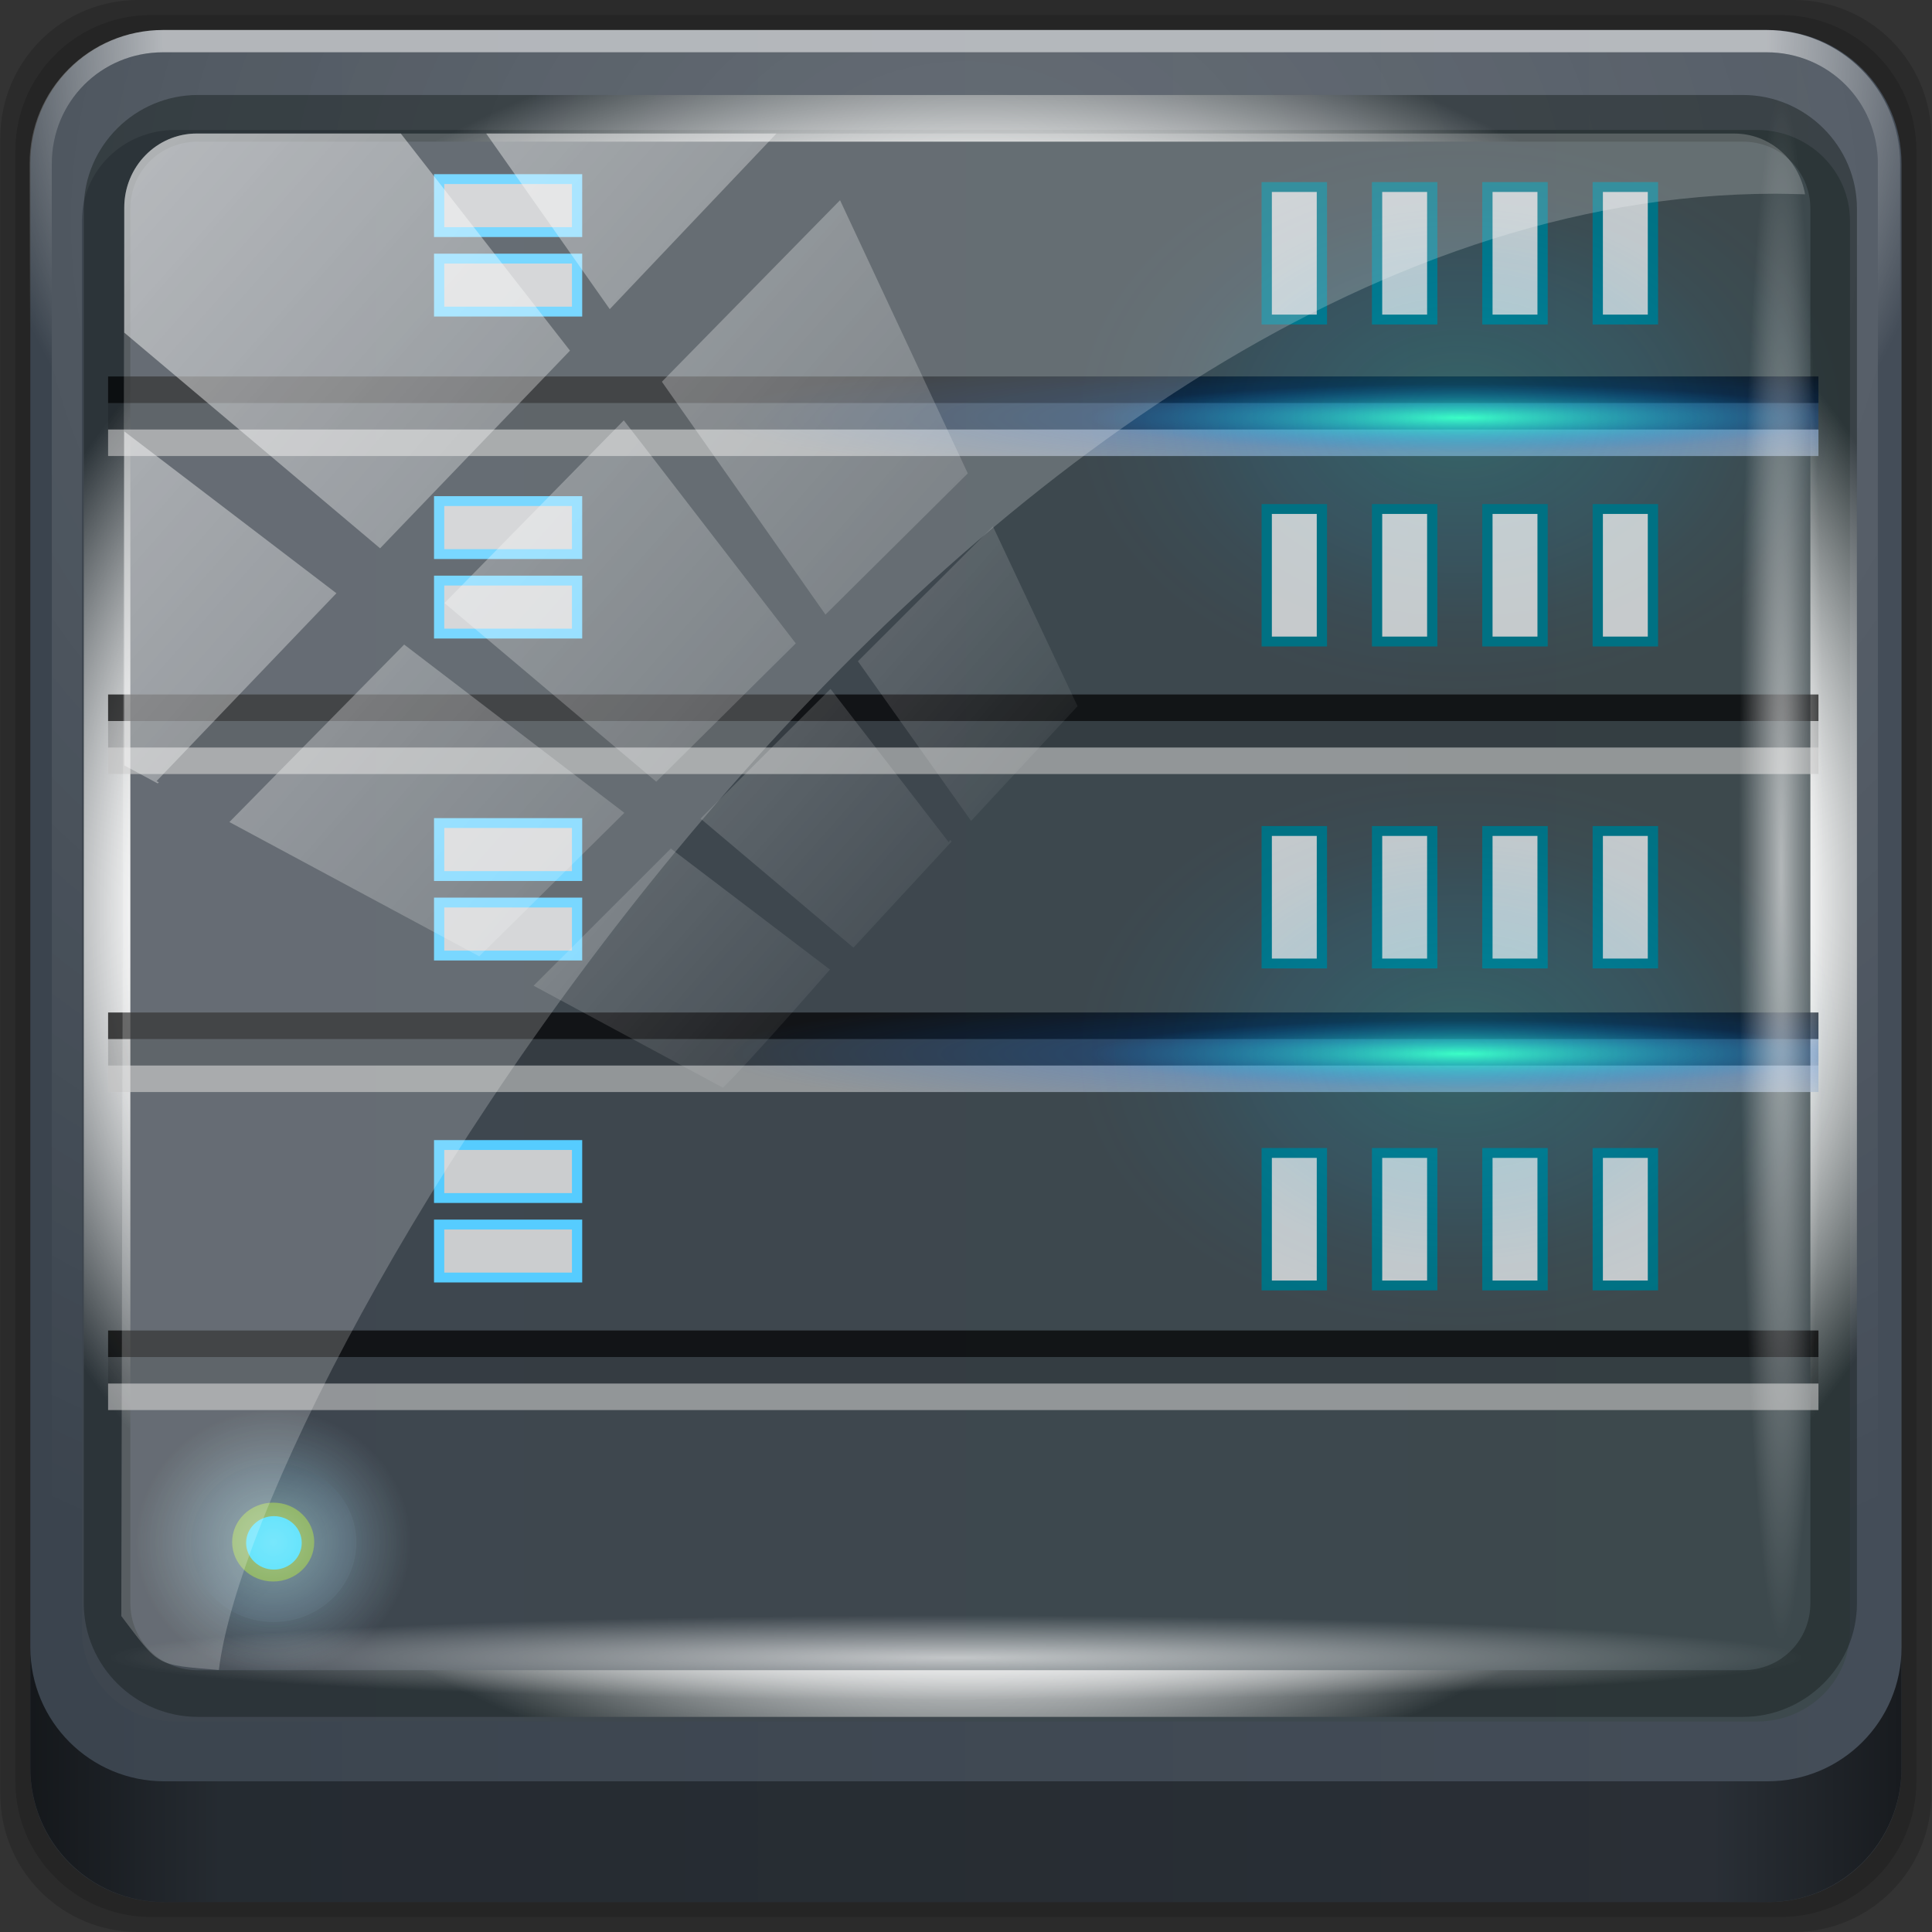 <?xml version="1.0" encoding="UTF-8" standalone="no"?>
<!-- Created with Inkscape (http://www.inkscape.org/) -->

<svg
   xmlns:dc="http://purl.org/dc/elements/1.1/"
   xmlns:cc="http://creativecommons.org/ns#"
   xmlns:rdf="http://www.w3.org/1999/02/22-rdf-syntax-ns#"
   xmlns:svg="http://www.w3.org/2000/svg"
   xmlns="http://www.w3.org/2000/svg"
   xmlns:xlink="http://www.w3.org/1999/xlink"
   xmlns:sodipodi="http://sodipodi.sourceforge.net/DTD/sodipodi-0.dtd"
   xmlns:inkscape="http://www.inkscape.org/namespaces/inkscape"
   width="96"
   height="96"
   id="svg2"
   version="1.1"
   inkscape:version="0.48.5 r10040"
   sodipodi:docname="server.svg">
  <rect width="100%" height="100%" fill="#333333" stroke="none"/>
  <script
     xlink:href=""
     id="script2985" />
  <defs
     id="defs4">
    <linearGradient
       inkscape:collect="always"
       xlink:href="#linearGradient4213-7"
       id="linearGradient4767"
       gradientUnits="userSpaceOnUse"
       x1="2.771"
       y1="-28.642"
       x2="50.528"
       y2="14.514" />
    <linearGradient
       inkscape:collect="always"
       id="linearGradient4213-7">
      <stop
         style="stop-color:#ffffff;stop-opacity:1;"
         offset="0"
         id="stop4215-6" />
      <stop
         style="stop-color:#ffffff;stop-opacity:0;"
         offset="1"
         id="stop4217-5" />
    </linearGradient>
    <clipPath
       clipPathUnits="userSpaceOnUse"
       id="clipPath4156-4">
      <path
         style="opacity:0.6;fill:#ffffff;fill-opacity:1;stroke:none"
         d="m 27.046,-55.695 -14.214,13.321 0.061,0 15.653,21.771 10.231,-10.546 C 38.562,-32.302 27.468,-54.819 27.046,-55.695 z M 9.647,-39.383 -5.241,-25.321 15.988,-7.806 26.372,-18.383 9.647,-39.383 z m 31.491,12.951 -9.741,9.714 8.945,12.458 7.781,-7.555 -6.984,-14.617 z m -49.84,4.379 -13.754,12.982 26.283,13.846 0.061,-0.062 -0.123,-0.062 L 13.599,-5.401 -8.702,-22.053 z m 38.015,7.401 -9.803,9.775 11.579,9.559 7.628,-7.401 -8.669,-11.009 -0.735,-0.925 z m 20.187,5.674 -7.383,7.216 6.188,8.542 5.82,-6.137 -4.626,-9.621 z m -32.195,6.322 -9.557,9.498 13.662,7.185 7.934,-7.678 -12.039,-9.004 z m 23.312,2.374 -7.107,6.938 8.363,6.907 5.361,-5.674 -0.061,-0.092 -0.092,0.123 -6.464,-8.203 z m -8.73,8.542 -7.505,7.339 10.354,5.458 c 1.397,-1.321 5.675,-6.123 5.851,-6.322 L 31.886,8.26 z"
         id="path4158-0"
         inkscape:connector-curvature="0" />
    </clipPath>
    <radialGradient
       inkscape:collect="always"
       xlink:href="#linearGradient4290"
       id="radialGradient4296"
       cx="33"
       cy="35"
       fx="33"
       fy="35"
       r="24"
       gradientUnits="userSpaceOnUse" />
    <linearGradient
       inkscape:collect="always"
       id="linearGradient4290">
      <stop
         style="stop-color:#ffffff;stop-opacity:1;"
         offset="0"
         id="stop4292" />
      <stop
         style="stop-color:#ffffff;stop-opacity:0;"
         offset="1"
         id="stop4294" />
    </linearGradient>
    <radialGradient
       inkscape:collect="always"
       xlink:href="#linearGradient4112-6"
       id="radialGradient4224"
       gradientUnits="userSpaceOnUse"
       cx="33"
       cy="35"
       fx="33"
       fy="35"
       r="24" />
    <linearGradient
       id="linearGradient4112-6">
      <stop
         id="stop4114"
         offset="0"
         style="stop-color:#0ffff4;stop-opacity:0.524;" />
      <stop
         style="stop-color:#07c0ff;stop-opacity:0.098;"
         offset="0.5"
         id="stop3922" />
      <stop
         style="stop-color:#04bcff;stop-opacity:0.032;"
         offset="0.75"
         id="stop3920" />
      <stop
         id="stop4116"
         offset="1"
         style="stop-color:#01bdff;stop-opacity:0;" />
    </linearGradient>
    <linearGradient
       inkscape:collect="always"
       xlink:href="#linearGradient3892"
       id="linearGradient4222"
       gradientUnits="userSpaceOnUse"
       x1="24.556"
       y1="29.125"
       x2="38.875"
       y2="43.444" />
    <linearGradient
       id="linearGradient3892"
       inkscape:collect="always">
      <stop
         id="stop3894"
         offset="0"
         style="stop-color:#3b444e;stop-opacity:1" />
      <stop
         id="stop3896"
         offset="1"
         style="stop-color:#444d58;stop-opacity:1" />
    </linearGradient>
    <radialGradient
       inkscape:collect="always"
       xlink:href="#linearGradient3854"
       id="radialGradient4250"
       gradientUnits="userSpaceOnUse"
       gradientTransform="matrix(-1.279,0,0,-13.544,72.553,453.89)"
       cx="32.052"
       cy="32.374"
       fx="32.052"
       fy="32.374"
       r="2" />
    <linearGradient
       id="linearGradient3854">
      <stop
         id="stop3856"
         offset="0"
         style="stop-color:#44ffbd;stop-opacity:1;" />
      <stop
         style="stop-color:#0069f6;stop-opacity:0.204;"
         offset="0.5"
         id="stop3957" />
      <stop
         id="stop3858"
         offset="1"
         style="stop-color:#0065ee;stop-opacity:0;" />
    </linearGradient>
    <radialGradient
       inkscape:collect="always"
       xlink:href="#linearGradient4112-6"
       id="radialGradient4252"
       gradientUnits="userSpaceOnUse"
       gradientTransform="matrix(1,0,0,1.618,0,-21.013)"
       cx="32"
       cy="34"
       fx="32"
       fy="34"
       r="12.361" />
    <linearGradient
       id="linearGradient4353">
      <stop
         id="stop4355"
         offset="0"
         style="stop-color:#0ffff4;stop-opacity:0.524;" />
      <stop
         style="stop-color:#07c0ff;stop-opacity:0.098;"
         offset="0.5"
         id="stop4357" />
      <stop
         style="stop-color:#04bcff;stop-opacity:0.032;"
         offset="0.75"
         id="stop4359" />
      <stop
         id="stop4361"
         offset="1"
         style="stop-color:#01bdff;stop-opacity:0;" />
    </linearGradient>
    <radialGradient
       inkscape:collect="always"
       xlink:href="#linearGradient3854"
       id="radialGradient4363"
       gradientUnits="userSpaceOnUse"
       gradientTransform="matrix(-1.279,0,0,-13.544,72.553,453.89)"
       cx="32.052"
       cy="32.374"
       fx="32.052"
       fy="32.374"
       r="2" />
    <linearGradient
       id="linearGradient4365">
      <stop
         id="stop4367"
         offset="0"
         style="stop-color:#44ffbd;stop-opacity:1;" />
      <stop
         style="stop-color:#0069f6;stop-opacity:0.204;"
         offset="0.5"
         id="stop4369" />
      <stop
         id="stop4371"
         offset="1"
         style="stop-color:#0065ee;stop-opacity:0;" />
    </linearGradient>
    <radialGradient
       inkscape:collect="always"
       xlink:href="#linearGradient4112-6"
       id="radialGradient4373"
       gradientUnits="userSpaceOnUse"
       gradientTransform="matrix(1,0,0,1.618,0,-21.013)"
       cx="32"
       cy="34"
       fx="32"
       fy="34"
       r="12.361" />
    <linearGradient
       id="linearGradient4375">
      <stop
         id="stop4377"
         offset="0"
         style="stop-color:#0ffff4;stop-opacity:0.524;" />
      <stop
         style="stop-color:#07c0ff;stop-opacity:0.098;"
         offset="0.5"
         id="stop4379" />
      <stop
         style="stop-color:#04bcff;stop-opacity:0.032;"
         offset="0.75"
         id="stop4381" />
      <stop
         id="stop4383"
         offset="1"
         style="stop-color:#01bdff;stop-opacity:0;" />
    </linearGradient>
    <radialGradient
       inkscape:collect="always"
       xlink:href="#linearGradient3854"
       id="radialGradient4385"
       gradientUnits="userSpaceOnUse"
       gradientTransform="matrix(-1.279,0,0,-13.544,72.553,453.89)"
       cx="32.052"
       cy="32.374"
       fx="32.052"
       fy="32.374"
       r="2" />
    <linearGradient
       id="linearGradient4387">
      <stop
         id="stop4389"
         offset="0"
         style="stop-color:#44ffbd;stop-opacity:1;" />
      <stop
         style="stop-color:#0069f6;stop-opacity:0.204;"
         offset="0.5"
         id="stop4391" />
      <stop
         id="stop4393"
         offset="1"
         style="stop-color:#0065ee;stop-opacity:0;" />
    </linearGradient>
    <radialGradient
       inkscape:collect="always"
       xlink:href="#linearGradient4112-6"
       id="radialGradient4395"
       gradientUnits="userSpaceOnUse"
       gradientTransform="matrix(1,0,0,1.618,0,-21.013)"
       cx="32"
       cy="34"
       fx="32"
       fy="34"
       r="12.361" />
    <linearGradient
       id="linearGradient4397">
      <stop
         id="stop4399"
         offset="0"
         style="stop-color:#0ffff4;stop-opacity:0.524;" />
      <stop
         style="stop-color:#07c0ff;stop-opacity:0.098;"
         offset="0.5"
         id="stop4401" />
      <stop
         style="stop-color:#04bcff;stop-opacity:0.032;"
         offset="0.75"
         id="stop4403" />
      <stop
         id="stop4405"
         offset="1"
         style="stop-color:#01bdff;stop-opacity:0;" />
    </linearGradient>
    <radialGradient
       inkscape:collect="always"
       xlink:href="#linearGradient3854"
       id="radialGradient4407"
       gradientUnits="userSpaceOnUse"
       gradientTransform="matrix(-1.279,0,0,-13.544,72.553,453.89)"
       cx="32.052"
       cy="32.374"
       fx="32.052"
       fy="32.374"
       r="2" />
    <linearGradient
       id="linearGradient4409">
      <stop
         id="stop4411"
         offset="0"
         style="stop-color:#44ffbd;stop-opacity:1;" />
      <stop
         style="stop-color:#0069f6;stop-opacity:0.204;"
         offset="0.5"
         id="stop4413" />
      <stop
         id="stop4415"
         offset="1"
         style="stop-color:#0065ee;stop-opacity:0;" />
    </linearGradient>
    <radialGradient
       inkscape:collect="always"
       xlink:href="#linearGradient4112-6"
       id="radialGradient4417"
       gradientUnits="userSpaceOnUse"
       gradientTransform="matrix(1,0,0,1.618,0,-21.013)"
       cx="32"
       cy="34"
       fx="32"
       fy="34"
       r="12.361" />
    <linearGradient
       id="linearGradient4419">
      <stop
         id="stop4421"
         offset="0"
         style="stop-color:#0ffff4;stop-opacity:0.524;" />
      <stop
         style="stop-color:#07c0ff;stop-opacity:0.098;"
         offset="0.5"
         id="stop4423" />
      <stop
         style="stop-color:#04bcff;stop-opacity:0.032;"
         offset="0.75"
         id="stop4425" />
      <stop
         id="stop4427"
         offset="1"
         style="stop-color:#01bdff;stop-opacity:0;" />
    </linearGradient>
    <radialGradient
       inkscape:collect="always"
       xlink:href="#linearGradient4133"
       id="radialGradient4143"
       gradientUnits="userSpaceOnUse"
       gradientTransform="matrix(0.888,0,0,0.049,30.734,-90.708)"
       cx="13.948"
       cy="44.893"
       fx="13.948"
       fy="44.893"
       r="43.199" />
    <linearGradient
       inkscape:collect="always"
       id="linearGradient4133">
      <stop
         style="stop-color:#ffffff;stop-opacity:1;"
         offset="0"
         id="stop4135" />
      <stop
         style="stop-color:#ffffff;stop-opacity:0;"
         offset="1"
         id="stop4137" />
    </linearGradient>
    <radialGradient
       inkscape:collect="always"
       xlink:href="#linearGradient4133"
       id="radialGradient4139"
       cx="13.948"
       cy="44.893"
       fx="13.948"
       fy="44.893"
       r="43.199"
       gradientTransform="matrix(0.975,0,0,0.049,33.899,80.167)"
       gradientUnits="userSpaceOnUse" />
    <linearGradient
       gradientTransform="translate(-1.3770563e-6,1.3697672e-7)"
       inkscape:collect="always"
       xlink:href="#linearGradient3832-0-6-1-1"
       id="linearGradient4129"
       x1="1.5"
       y1="88.172"
       x2="94.5"
       y2="88.172"
       gradientUnits="userSpaceOnUse" />
    <linearGradient
       id="linearGradient3832-0-6-1-1">
      <stop
         style="stop-color:#000000;stop-opacity:1;"
         offset="0"
         id="stop3834-6-3-7-1" />
      <stop
         id="stop3872-2-4"
         offset="0.1"
         style="stop-color:#000000;stop-opacity:0.588;" />
      <stop
         style="stop-color:#000000;stop-opacity:0.588;"
         offset="0.9"
         id="stop3844-6-2-7-6" />
      <stop
         style="stop-color:#000000;stop-opacity:1;"
         offset="1"
         id="stop3836-5-0-2-9" />
    </linearGradient>
    <linearGradient
       gradientTransform="matrix(0.975,0,0,0.977,33.899,41.657)"
       inkscape:collect="always"
       xlink:href="#linearGradient5602"
       id="linearGradient4272"
       x1="-30.595"
       y1="4.447"
       x2="59.517"
       y2="4.447"
       gradientUnits="userSpaceOnUse" />
    <linearGradient
       id="linearGradient5602">
      <stop
         offset="0"
         style="stop-color:#3e464f;stop-opacity:1;"
         id="stop5604" />
      <stop
         offset="1"
         style="stop-color:#3d494d;stop-opacity:1;"
         id="stop5606" />
    </linearGradient>
    <radialGradient
       inkscape:collect="always"
       xlink:href="#linearGradient3888-8-4-8-6"
       id="radialGradient4073"
       gradientUnits="userSpaceOnUse"
       gradientTransform="matrix(0,1.621,-2.038,0,160.664,-243.037)"
       cx="158"
       cy="6.213"
       fx="158"
       fy="6.213"
       r="41" />
    <linearGradient
       inkscape:collect="always"
       id="linearGradient3888-8-4-8-6">
      <stop
         style="stop-color:#ffffff;stop-opacity:1;"
         offset="0"
         id="stop3890-4-7-9-7" />
      <stop
         style="stop-color:#ffffff;stop-opacity:0;"
         offset="1"
         id="stop3892-5-8-2-7" />
    </linearGradient>
    <radialGradient
       inkscape:collect="always"
       xlink:href="#linearGradient4091-0-3-0-7"
       id="radialGradient4075"
       gradientUnits="userSpaceOnUse"
       gradientTransform="matrix(-1.072,0,0,-0.875,199.464,-19.126)"
       cx="48"
       cy="-27"
       fx="48"
       fy="-27"
       r="42" />
    <linearGradient
       id="linearGradient4091-0-3-0-7">
      <stop
         style="stop-color:#ffffff;stop-opacity:1;"
         offset="0"
         id="stop4093-3-6-4-2" />
      <stop
         id="stop4099-6-1-8-3"
         offset="0.8"
         style="stop-color:#ffffff;stop-opacity:1;" />
      <stop
         style="stop-color:#ffffff;stop-opacity:0;"
         offset="1"
         id="stop4095-1-0-7-9" />
    </linearGradient>
    <linearGradient
       inkscape:collect="always"
       xlink:href="#linearGradient6139-0"
       id="linearGradient4071"
       gradientUnits="userSpaceOnUse"
       gradientTransform="matrix(1.107,0,0,1.107,-5.143,-4.036)"
       x1="6"
       y1="47"
       x2="90"
       y2="47" />
    <linearGradient
       id="linearGradient6139-0">
      <stop
         id="stop6141-2"
         offset="0"
         style="stop-color:#b7b7b7;stop-opacity:1;" />
      <stop
         style="stop-color:#ffffff;stop-opacity:1;"
         offset="0.25"
         id="stop6151-0" />
      <stop
         style="stop-color:#9d9d9d;stop-opacity:1;"
         offset="0.5"
         id="stop6147-1" />
      <stop
         id="stop6149-4"
         offset="0.75"
         style="stop-color:#fafafa;stop-opacity:1;" />
      <stop
         id="stop6143-4"
         offset="1"
         style="stop-color:#b7b7b7;stop-opacity:1;" />
    </linearGradient>
    <radialGradient
       r="2"
       fy="32.374"
       fx="32.052"
       cy="32.374"
       cx="32.052"
       gradientTransform="matrix(-1.279,0,0,-13.544,72.553,453.89)"
       gradientUnits="userSpaceOnUse"
       id="radialGradient4504"
       xlink:href="#linearGradient3854"
       inkscape:collect="always" />
    <radialGradient
       r="12.361"
       fy="34"
       fx="32"
       cy="34"
       cx="32"
       gradientTransform="matrix(1,0,0,1.618,0,-21.013)"
       gradientUnits="userSpaceOnUse"
       id="radialGradient4506"
       xlink:href="#linearGradient4112-6"
       inkscape:collect="always" />
    <linearGradient
       inkscape:collect="always"
       xlink:href="#linearGradient6139-0"
       id="linearGradient5080"
       gradientUnits="userSpaceOnUse"
       gradientTransform="matrix(1.107,0,0,1.107,-11.495,-23.127)"
       x1="6"
       y1="47"
       x2="90"
       y2="47" />
    <linearGradient
       inkscape:collect="always"
       xlink:href="#linearGradient5602"
       id="linearGradient5082"
       gradientUnits="userSpaceOnUse"
       gradientTransform="matrix(0.975,0,0,0.977,27.546,22.566)"
       x1="-30.595"
       y1="4.447"
       x2="59.517"
       y2="4.447" />
    <linearGradient
       inkscape:collect="always"
       xlink:href="#linearGradient3832-0-6-1-1"
       id="linearGradient5084"
       gradientUnits="userSpaceOnUse"
       gradientTransform="translate(-6.353,-19.091)"
       x1="1.5"
       y1="88.172"
       x2="94.5"
       y2="88.172" />
    <radialGradient
       inkscape:collect="always"
       xlink:href="#linearGradient4133"
       id="radialGradient5086"
       gradientUnits="userSpaceOnUse"
       gradientTransform="matrix(0.975,0,0,0.049,27.546,61.076)"
       cx="13.948"
       cy="44.893"
       fx="13.948"
       fy="44.893"
       r="43.199" />
    <radialGradient
       inkscape:collect="always"
       xlink:href="#linearGradient4133"
       id="radialGradient5088"
       gradientUnits="userSpaceOnUse"
       gradientTransform="matrix(0.888,0,0,0.049,11.644,-84.356)"
       cx="13.948"
       cy="44.893"
       fx="13.948"
       fy="44.893"
       r="43.199" />
    <radialGradient
       inkscape:collect="always"
       xlink:href="#linearGradient3888-8-4-8-6"
       id="radialGradient5090"
       gradientUnits="userSpaceOnUse"
       gradientTransform="matrix(0,1.621,-2.038,0,160.664,-243.037)"
       cx="158"
       cy="6.213"
       fx="158"
       fy="6.213"
       r="41" />
    <radialGradient
       inkscape:collect="always"
       xlink:href="#linearGradient4091-0-3-0-7"
       id="radialGradient5092"
       gradientUnits="userSpaceOnUse"
       gradientTransform="matrix(-1.072,0,0,-0.875,199.464,-19.126)"
       cx="48"
       cy="-27"
       fx="48"
       fy="-27"
       r="42" />
    <radialGradient
       inkscape:collect="always"
       xlink:href="#linearGradient3854"
       id="radialGradient5094"
       gradientUnits="userSpaceOnUse"
       gradientTransform="matrix(-1.279,0,0,-13.544,72.553,453.89)"
       cx="32.052"
       cy="32.374"
       fx="32.052"
       fy="32.374"
       r="2" />
    <radialGradient
       inkscape:collect="always"
       xlink:href="#linearGradient4112-6"
       id="radialGradient5096"
       gradientUnits="userSpaceOnUse"
       gradientTransform="matrix(1,0,0,1.618,0,-21.013)"
       cx="32"
       cy="34"
       fx="32"
       fy="34"
       r="12.361" />
    <linearGradient
       inkscape:collect="always"
       xlink:href="#linearGradient3892"
       id="linearGradient5098"
       gradientUnits="userSpaceOnUse"
       x1="24.556"
       y1="29.125"
       x2="38.875"
       y2="43.444" />
    <radialGradient
       inkscape:collect="always"
       xlink:href="#linearGradient4112-6"
       id="radialGradient5100"
       gradientUnits="userSpaceOnUse"
       cx="33"
       cy="35"
       fx="33"
       fy="35"
       r="24" />
    <radialGradient
       inkscape:collect="always"
       xlink:href="#linearGradient4290"
       id="radialGradient5102"
       gradientUnits="userSpaceOnUse"
       cx="33"
       cy="35"
       fx="33"
       fy="35"
       r="24" />
    <linearGradient
       inkscape:collect="always"
       xlink:href="#linearGradient4213-7"
       id="linearGradient5104"
       gradientUnits="userSpaceOnUse"
       x1="2.771"
       y1="-28.642"
       x2="50.528"
       y2="14.514" />
    <radialGradient
       inkscape:collect="always"
       xlink:href="#linearGradient3854"
       id="radialGradient5116"
       gradientUnits="userSpaceOnUse"
       gradientTransform="matrix(-1.279,0,0,-13.544,72.553,453.89)"
       cx="32.052"
       cy="32.374"
       fx="32.052"
       fy="32.374"
       r="2" />
    <radialGradient
       inkscape:collect="always"
       xlink:href="#linearGradient4112-6"
       id="radialGradient5118"
       gradientUnits="userSpaceOnUse"
       gradientTransform="matrix(1,0,0,1.618,0,-21.013)"
       cx="32"
       cy="34"
       fx="32"
       fy="34"
       r="12.361" />
    <radialGradient
       inkscape:collect="always"
       xlink:href="#linearGradient3854"
       id="radialGradient5130"
       gradientUnits="userSpaceOnUse"
       gradientTransform="matrix(-1.279,0,0,-13.544,72.553,453.89)"
       cx="32.052"
       cy="32.374"
       fx="32.052"
       fy="32.374"
       r="2" />
    <radialGradient
       inkscape:collect="always"
       xlink:href="#linearGradient4112-6"
       id="radialGradient5132"
       gradientUnits="userSpaceOnUse"
       gradientTransform="matrix(1,0,0,1.618,0,-21.013)"
       cx="32"
       cy="34"
       fx="32"
       fy="34"
       r="12.361" />
    <radialGradient
       inkscape:collect="always"
       xlink:href="#linearGradient3854"
       id="radialGradient5144"
       gradientUnits="userSpaceOnUse"
       gradientTransform="matrix(-1.279,0,0,-13.544,72.553,453.89)"
       cx="32.052"
       cy="32.374"
       fx="32.052"
       fy="32.374"
       r="2" />
    <radialGradient
       inkscape:collect="always"
       xlink:href="#linearGradient4112-6"
       id="radialGradient5146"
       gradientUnits="userSpaceOnUse"
       gradientTransform="matrix(1,0,0,1.618,0,-21.013)"
       cx="32"
       cy="34"
       fx="32"
       fy="34"
       r="12.361" />
    <linearGradient
       inkscape:collect="always"
       xlink:href="#linearGradient3892"
       id="linearGradient4071-7"
       gradientUnits="userSpaceOnUse"
       gradientTransform="matrix(1.135,0,0,1.134,-40.037,-46.788)"
       x1="6"
       y1="47"
       x2="90"
       y2="47" />
    <linearGradient
       id="linearGradient6139-0-1">
      <stop
         id="stop6141-2-0"
         offset="0"
         style="stop-color:#b7b7b7;stop-opacity:1;" />
      <stop
         style="stop-color:#ffffff;stop-opacity:1;"
         offset="0.25"
         id="stop6151-0-0" />
      <stop
         style="stop-color:#9d9d9d;stop-opacity:1;"
         offset="0.5"
         id="stop6147-1-2" />
      <stop
         id="stop6149-4-4"
         offset="0.75"
         style="stop-color:#fafafa;stop-opacity:1;" />
      <stop
         id="stop6143-4-2"
         offset="1"
         style="stop-color:#b7b7b7;stop-opacity:1;" />
    </linearGradient>
    <radialGradient
       inkscape:collect="always"
       xlink:href="#linearGradient3888-8-4-8-6-5"
       id="radialGradient4073-9"
       gradientUnits="userSpaceOnUse"
       gradientTransform="matrix(0,1.621,-2.038,0,160.664,-243.037)"
       cx="158"
       cy="6.213"
       fx="158"
       fy="6.213"
       r="41" />
    <linearGradient
       inkscape:collect="always"
       id="linearGradient3888-8-4-8-6-5">
      <stop
         style="stop-color:#ffffff;stop-opacity:1;"
         offset="0"
         id="stop3890-4-7-9-7-3" />
      <stop
         style="stop-color:#ffffff;stop-opacity:0;"
         offset="1"
         id="stop3892-5-8-2-7-0" />
    </linearGradient>
    <radialGradient
       inkscape:collect="always"
       xlink:href="#linearGradient4091-0-3-0-7-7"
       id="radialGradient4075-8"
       gradientUnits="userSpaceOnUse"
       gradientTransform="matrix(-1.072,0,0,-0.875,199.464,-19.126)"
       cx="48"
       cy="-27"
       fx="48"
       fy="-27"
       r="42" />
    <linearGradient
       id="linearGradient4091-0-3-0-7-7">
      <stop
         style="stop-color:#ffffff;stop-opacity:1;"
         offset="0"
         id="stop4093-3-6-4-2-6" />
      <stop
         id="stop4099-6-1-8-3-0"
         offset="0.8"
         style="stop-color:#ffffff;stop-opacity:1;" />
      <stop
         style="stop-color:#ffffff;stop-opacity:0;"
         offset="1"
         id="stop4095-1-0-7-9-1" />
    </linearGradient>
    <linearGradient
       inkscape:collect="always"
       xlink:href="#linearGradient5602-2"
       id="linearGradient4272-6"
       x1="-30.595"
       y1="4.447"
       x2="59.517"
       y2="4.447"
       gradientUnits="userSpaceOnUse" />
    <linearGradient
       id="linearGradient5602-2">
      <stop
         offset="0"
         style="stop-color:#3e464f;stop-opacity:1;"
         id="stop5604-1" />
      <stop
         offset="1"
         style="stop-color:#3d494d;stop-opacity:1;"
         id="stop5606-7" />
    </linearGradient>
    <linearGradient
       inkscape:collect="always"
       xlink:href="#linearGradient3832-0-6-1-1-6"
       id="linearGradient4129-5"
       x1="1.5"
       y1="88.172"
       x2="94.5"
       y2="88.172"
       gradientUnits="userSpaceOnUse"
       gradientTransform="matrix(1.026,0,0,1.024,-34.763,-42.655)" />
    <linearGradient
       id="linearGradient3832-0-6-1-1-6">
      <stop
         style="stop-color:#000000;stop-opacity:1;"
         offset="0"
         id="stop3834-6-3-7-1-0" />
      <stop
         id="stop3872-2-4-2"
         offset="0.1"
         style="stop-color:#000000;stop-opacity:0.588;" />
      <stop
         style="stop-color:#000000;stop-opacity:0.588;"
         offset="0.9"
         id="stop3844-6-2-7-6-5" />
      <stop
         style="stop-color:#000000;stop-opacity:1;"
         offset="1"
         id="stop3836-5-0-2-9-3" />
    </linearGradient>
    <radialGradient
       inkscape:collect="always"
       xlink:href="#linearGradient4133-4"
       id="radialGradient4139-2"
       cx="13.948"
       cy="44.893"
       fx="13.948"
       fy="44.893"
       r="43.199"
       gradientTransform="matrix(1,0,0,0.05,0,39.432)"
       gradientUnits="userSpaceOnUse" />
    <linearGradient
       inkscape:collect="always"
       id="linearGradient4133-4">
      <stop
         style="stop-color:#ffffff;stop-opacity:1;"
         offset="0"
         id="stop4135-4" />
      <stop
         style="stop-color:#ffffff;stop-opacity:0;"
         offset="1"
         id="stop4137-7" />
    </linearGradient>
    <radialGradient
       inkscape:collect="always"
       xlink:href="#linearGradient4133-4"
       id="radialGradient4143-6"
       gradientUnits="userSpaceOnUse"
       gradientTransform="matrix(0.91,0,0,0.05,-11.185,-58.258)"
       cx="13.948"
       cy="44.893"
       fx="13.948"
       fy="44.893"
       r="43.199" />
    <radialGradient
       inkscape:collect="always"
       xlink:href="#linearGradient3854-0"
       id="radialGradient4250-3"
       gradientUnits="userSpaceOnUse"
       gradientTransform="matrix(-1.279,0,0,-13.544,72.553,453.89)"
       cx="32.052"
       cy="32.374"
       fx="32.052"
       fy="32.374"
       r="2" />
    <linearGradient
       id="linearGradient3854-0">
      <stop
         id="stop3856-6"
         offset="0"
         style="stop-color:#44ffbd;stop-opacity:1;" />
      <stop
         style="stop-color:#0069f6;stop-opacity:0.204;"
         offset="0.5"
         id="stop3957-3" />
      <stop
         id="stop3858-3"
         offset="1"
         style="stop-color:#0065ee;stop-opacity:0;" />
    </linearGradient>
    <radialGradient
       inkscape:collect="always"
       xlink:href="#linearGradient4112-6-6"
       id="radialGradient4252-0"
       gradientUnits="userSpaceOnUse"
       gradientTransform="matrix(1,0,0,1.618,0,-21.013)"
       cx="32"
       cy="34"
       fx="32"
       fy="34"
       r="12.361" />
    <linearGradient
       id="linearGradient4112-6-6">
      <stop
         id="stop4114-4"
         offset="0"
         style="stop-color:#0ffff4;stop-opacity:0.165;" />
      <stop
         style="stop-color:#07c0ff;stop-opacity:0.098;"
         offset="0.5"
         id="stop3922-5" />
      <stop
         style="stop-color:#04bcff;stop-opacity:0.032;"
         offset="0.75"
         id="stop3920-1" />
      <stop
         id="stop4116-4"
         offset="1"
         style="stop-color:#01bdff;stop-opacity:0;" />
    </linearGradient>
    <radialGradient
       inkscape:collect="always"
       xlink:href="#linearGradient3854-0"
       id="radialGradient5324"
       gradientUnits="userSpaceOnUse"
       gradientTransform="matrix(-1.279,0,0,-13.544,72.553,453.89)"
       cx="32.052"
       cy="32.374"
       fx="32.052"
       fy="32.374"
       r="2" />
    <linearGradient
       id="linearGradient5326">
      <stop
         id="stop5328"
         offset="0"
         style="stop-color:#44ffbd;stop-opacity:1;" />
      <stop
         style="stop-color:#0069f6;stop-opacity:0.204;"
         offset="0.5"
         id="stop5330" />
      <stop
         id="stop5332"
         offset="1"
         style="stop-color:#0065ee;stop-opacity:0;" />
    </linearGradient>
    <radialGradient
       inkscape:collect="always"
       xlink:href="#linearGradient4112-6-6"
       id="radialGradient5334"
       gradientUnits="userSpaceOnUse"
       gradientTransform="matrix(1,0,0,1.618,0,-21.013)"
       cx="32"
       cy="34"
       fx="32"
       fy="34"
       r="12.361" />
    <linearGradient
       id="linearGradient5336">
      <stop
         id="stop5338"
         offset="0"
         style="stop-color:#0ffff4;stop-opacity:0.524;" />
      <stop
         style="stop-color:#07c0ff;stop-opacity:0.098;"
         offset="0.5"
         id="stop5340" />
      <stop
         style="stop-color:#04bcff;stop-opacity:0.032;"
         offset="0.75"
         id="stop5342" />
      <stop
         id="stop5344"
         offset="1"
         style="stop-color:#01bdff;stop-opacity:0;" />
    </linearGradient>
    <radialGradient
       inkscape:collect="always"
       xlink:href="#linearGradient3854-0"
       id="radialGradient5346"
       gradientUnits="userSpaceOnUse"
       gradientTransform="matrix(-1.279,0,0,-13.544,72.553,453.89)"
       cx="32.052"
       cy="32.374"
       fx="32.052"
       fy="32.374"
       r="2" />
    <linearGradient
       id="linearGradient5348">
      <stop
         id="stop5350"
         offset="0"
         style="stop-color:#44ffbd;stop-opacity:1;" />
      <stop
         style="stop-color:#0069f6;stop-opacity:0.204;"
         offset="0.5"
         id="stop5352" />
      <stop
         id="stop5354"
         offset="1"
         style="stop-color:#0065ee;stop-opacity:0;" />
    </linearGradient>
    <radialGradient
       inkscape:collect="always"
       xlink:href="#linearGradient4112-6-6"
       id="radialGradient5356"
       gradientUnits="userSpaceOnUse"
       gradientTransform="matrix(1,0,0,1.618,0,-21.013)"
       cx="32"
       cy="34"
       fx="32"
       fy="34"
       r="12.361" />
    <linearGradient
       id="linearGradient5358">
      <stop
         id="stop5360"
         offset="0"
         style="stop-color:#0ffff4;stop-opacity:0.524;" />
      <stop
         style="stop-color:#07c0ff;stop-opacity:0.098;"
         offset="0.5"
         id="stop5362" />
      <stop
         style="stop-color:#04bcff;stop-opacity:0.032;"
         offset="0.75"
         id="stop5364" />
      <stop
         id="stop5366"
         offset="1"
         style="stop-color:#01bdff;stop-opacity:0;" />
    </linearGradient>
    <radialGradient
       inkscape:collect="always"
       xlink:href="#linearGradient3854-0"
       id="radialGradient5368"
       gradientUnits="userSpaceOnUse"
       gradientTransform="matrix(-1.279,0,0,-13.544,72.553,453.89)"
       cx="32.052"
       cy="32.374"
       fx="32.052"
       fy="32.374"
       r="2" />
    <linearGradient
       id="linearGradient5370">
      <stop
         id="stop5372"
         offset="0"
         style="stop-color:#44ffbd;stop-opacity:1;" />
      <stop
         style="stop-color:#0069f6;stop-opacity:0.204;"
         offset="0.5"
         id="stop5374" />
      <stop
         id="stop5376"
         offset="1"
         style="stop-color:#0065ee;stop-opacity:0;" />
    </linearGradient>
    <radialGradient
       inkscape:collect="always"
       xlink:href="#linearGradient4112-6-6"
       id="radialGradient5378"
       gradientUnits="userSpaceOnUse"
       gradientTransform="matrix(1,0,0,1.618,0,-21.013)"
       cx="32"
       cy="34"
       fx="32"
       fy="34"
       r="12.361" />
    <linearGradient
       id="linearGradient5380">
      <stop
         id="stop5382"
         offset="0"
         style="stop-color:#0ffff4;stop-opacity:0.524;" />
      <stop
         style="stop-color:#07c0ff;stop-opacity:0.098;"
         offset="0.5"
         id="stop5384" />
      <stop
         style="stop-color:#04bcff;stop-opacity:0.032;"
         offset="0.75"
         id="stop5386" />
      <stop
         id="stop5388"
         offset="1"
         style="stop-color:#01bdff;stop-opacity:0;" />
    </linearGradient>
    <linearGradient
       inkscape:collect="always"
       xlink:href="#linearGradient3892-8"
       id="linearGradient4222-6"
       gradientUnits="userSpaceOnUse"
       x1="24.556"
       y1="29.125"
       x2="38.875"
       y2="43.444" />
    <linearGradient
       id="linearGradient3892-8"
       inkscape:collect="always">
      <stop
         id="stop3894-0"
         offset="0"
         style="stop-color:#3b444e;stop-opacity:1" />
      <stop
         id="stop3896-8"
         offset="1"
         style="stop-color:#444d58;stop-opacity:1" />
    </linearGradient>
    <radialGradient
       inkscape:collect="always"
       xlink:href="#linearGradient4112-6-6"
       id="radialGradient4224-1"
       gradientUnits="userSpaceOnUse"
       cx="33"
       cy="35"
       fx="33"
       fy="35"
       r="24" />
    <linearGradient
       id="linearGradient5395">
      <stop
         id="stop5397"
         offset="0"
         style="stop-color:#0ffff4;stop-opacity:0.524;" />
      <stop
         style="stop-color:#07c0ff;stop-opacity:0.098;"
         offset="0.5"
         id="stop5399" />
      <stop
         style="stop-color:#04bcff;stop-opacity:0.032;"
         offset="0.75"
         id="stop5401" />
      <stop
         id="stop5403"
         offset="1"
         style="stop-color:#01bdff;stop-opacity:0;" />
    </linearGradient>
    <radialGradient
       inkscape:collect="always"
       xlink:href="#linearGradient4290-1"
       id="radialGradient4296-8"
       cx="33"
       cy="35"
       fx="33"
       fy="35"
       r="24"
       gradientUnits="userSpaceOnUse" />
    <linearGradient
       inkscape:collect="always"
       id="linearGradient4290-1">
      <stop
         style="stop-color:#ffffff;stop-opacity:1;"
         offset="0"
         id="stop4292-5" />
      <stop
         style="stop-color:#ffffff;stop-opacity:0;"
         offset="1"
         id="stop4294-6" />
    </linearGradient>
    <linearGradient
       inkscape:collect="always"
       xlink:href="#linearGradient4213-7-1"
       id="linearGradient4767-8"
       gradientUnits="userSpaceOnUse"
       x1="2.771"
       y1="-28.642"
       x2="50.528"
       y2="14.514" />
    <linearGradient
       inkscape:collect="always"
       id="linearGradient4213-7-1">
      <stop
         style="stop-color:#ffffff;stop-opacity:1;"
         offset="0"
         id="stop4215-6-8" />
      <stop
         style="stop-color:#ffffff;stop-opacity:0;"
         offset="1"
         id="stop4217-5-1" />
    </linearGradient>
    <clipPath
       clipPathUnits="userSpaceOnUse"
       id="clipPath4156-4-6">
      <path
         style="opacity:0.6;fill:#ffffff;fill-opacity:1;stroke:none"
         d="m 27.046,-55.695 -14.214,13.321 0.061,0 15.653,21.771 10.231,-10.546 C 38.562,-32.302 27.468,-54.819 27.046,-55.695 z M 9.647,-39.383 -5.241,-25.321 15.988,-7.806 26.372,-18.383 9.647,-39.383 z m 31.491,12.951 -9.741,9.714 8.945,12.458 7.781,-7.555 -6.984,-14.617 z m -49.84,4.379 -13.754,12.982 26.283,13.846 0.061,-0.062 -0.123,-0.062 L 13.599,-5.401 -8.702,-22.053 z m 38.015,7.401 -9.803,9.775 11.579,9.559 7.628,-7.401 -8.669,-11.009 -0.735,-0.925 z m 20.187,5.674 -7.383,7.216 6.188,8.542 5.82,-6.137 -4.626,-9.621 z m -32.195,6.322 -9.557,9.498 13.662,7.185 7.934,-7.678 -12.039,-9.004 z m 23.312,2.374 -7.107,6.938 8.363,6.907 5.361,-5.674 -0.061,-0.092 -0.092,0.123 -6.464,-8.203 z m -8.73,8.542 -7.505,7.339 10.354,5.458 c 1.397,-1.321 5.675,-6.123 5.851,-6.322 L 31.886,8.26 z"
         id="path4158-0-1"
         inkscape:connector-curvature="0" />
    </clipPath>
    <radialGradient
       inkscape:collect="always"
       xlink:href="#linearGradient3854-0"
       id="radialGradient5764"
       gradientUnits="userSpaceOnUse"
       gradientTransform="matrix(-1.279,0,0,-13.544,72.553,453.89)"
       cx="32.052"
       cy="32.374"
       fx="32.052"
       fy="32.374"
       r="2" />
    <radialGradient
       inkscape:collect="always"
       xlink:href="#linearGradient4112-6-6"
       id="radialGradient5766"
       gradientUnits="userSpaceOnUse"
       gradientTransform="matrix(1,0,0,1.618,0,-21.013)"
       cx="32"
       cy="34"
       fx="32"
       fy="34"
       r="12.361" />
    <radialGradient
       inkscape:collect="always"
       xlink:href="#linearGradient4091-0-3-0-7"
       id="radialGradient4279"
       cx="14.688"
       cy="3.438"
       fx="14.688"
       fy="3.438"
       r="45.188"
       gradientTransform="matrix(1.161,-0.029,0.025,1.012,-2.449,0.382)"
       gradientUnits="userSpaceOnUse" />
  </defs>
  <sodipodi:namedview
     id="base"
     pagecolor="#ffffff"
     bordercolor="#666666"
     borderopacity="1.0"
     inkscape:pageopacity="0.0"
     inkscape:pageshadow="2"
     inkscape:zoom="5.5"
     inkscape:cx="37.727273"
     inkscape:cy="32"
     inkscape:current-layer="g4324"
     showgrid="true"
     inkscape:document-units="px"
     inkscape:grid-bbox="true"
     inkscape:showpageshadow="false"
     gridtolerance="1"
     guidetolerance="1"
     objecttolerance="1"
     inkscape:window-width="1280"
     inkscape:window-height="966"
     inkscape:window-x="0"
     inkscape:window-y="0"
     inkscape:window-maximized="1" />
  <g
     id="layer1"
     inkscape:label="Layer 1"
     inkscape:groupmode="layer"
     transform="translate(0,32)">
    <g
       transform="matrix(1.003,0,0,1.005,33.489,9.473)"
       id="g5221">
      <path
         inkscape:connector-curvature="0"
         id="path3288"
         d="m 55.463,-41.269 -82.003,0 c -3.786,0 -6.834,3.043 -6.834,6.823 l 0,81.88 c 0,3.78 3.048,6.823 6.834,6.823 l 82.003,0 c 3.786,0 6.834,-3.043 6.834,-6.823 l 0,-81.88 c 0,-3.78 -3.048,-6.823 -6.834,-6.823 z"
         style="opacity:0.15;fill:#000000;fill-opacity:1;fill-rule:nonzero;stroke:none;display:inline" />
      <path
         style="opacity:0.15;fill:#000000;fill-opacity:1;fill-rule:nonzero;stroke:none;display:inline"
         d="m 54.822,-40.522 -80.722,0 c -3.727,0 -6.727,2.996 -6.727,6.717 l 0,80.6 c 0,3.721 3,6.717 6.727,6.717 l 80.722,0 c 3.727,0 6.727,-2.996 6.727,-6.717 l 0,-80.6 c 0,-3.721 -3,-6.717 -6.727,-6.717 z"
         id="path4085"
         inkscape:connector-curvature="0" />
      <g
         transform="matrix(0.972,0,0,0.972,0.408,0.183)"
         id="g4060">
        <path
           inkscape:connector-curvature="0"
           id="rect4251-1"
           d="m 55.334,-41.119 -81.747,0 c -3.774,0 -6.812,3.034 -6.812,6.802 l 0,81.624 c 0,3.768 3.038,6.802 6.812,6.802 l 81.747,0 c 3.774,0 6.812,-3.034 6.812,-6.802 l 0,-81.624 c 0,-3.768 -3.038,-6.802 -6.812,-6.802 z"
           style="fill:url(#linearGradient4071-7);fill-opacity:1.0;fill-rule:nonzero;stroke:none;display:inline" />
        <g
           transform="matrix(1.135,0,0,1.134,-153.575,-46.221)"
           id="g3272">
          <path
             style="opacity:0.2;fill:url(#radialGradient4073-9);fill-opacity:1;fill-rule:nonzero;stroke:none;display:inline"
             d="m 112,5.5 c -2.787,0 -5,2.213 -5,5 l 0,20.719 0,7 0,38.594 c 1.071,1.629 2.897,2.719 5,2.719 l 4,0 64,0 4,0 c 2.103,0 3.929,-1.09 5,-2.719 l 0,-38.594 0,-7 L 189,10.5 c 0,-2.787 -2.213,-5 -5,-5 z"
             id="path3400-6"
             inkscape:connector-curvature="0"
             sodipodi:nodetypes="sscccsccscccsss" />
          <path
             style="opacity:0.608;fill:url(#radialGradient4075-8);fill-opacity:1;fill-rule:nonzero;stroke:none;display:inline"
             d="m 112,4.5 c -3.324,0 -6,2.676 -6,6 l 0,15 1,0 0,-15 c 0,-2.787 2.213,-5 5,-5 l 72,0 c 2.787,0 5,2.213 5,5 l 0,15 1,0 0,-15 c 0,-3.324 -2.676,-6 -6,-6 l -72,0 z"
             id="path4236-5"
             inkscape:connector-curvature="0" />
        </g>
        <path
           id="path4970"
           d="m -25.853,-36.032 80.627,0 c 2.627,0 4.743,2.063 4.743,4.626 l 0,71.706 c 0,2.563 -2.115,4.626 -4.743,4.626 l -80.627,0 c -2.627,0 -4.743,-2.063 -4.743,-4.626 l 0,-71.706 c 0,-2.563 2.115,-4.626 4.743,-4.626 z"
           style="color:#000000;fill:url(#linearGradient4272-6);fill-opacity:1;fill-rule:nonzero;stroke:none;stroke-width:2;marker:none;visibility:visible;display:inline;overflow:visible;enable-background:accumulate"
           inkscape:connector-curvature="0"
           sodipodi:nodetypes="sssssssss" />
        <path
           inkscape:connector-curvature="0"
           id="path4281"
           d="m -24.688,-37.812 c -3.196,0 -5.812,2.6 -5.812,5.781 l 0,70.938 c 0,3.181 2.616,5.781 5.812,5.781 l 78.75,0 c 3.196,0 5.812,-2.6 5.812,-5.781 l 0,-70.938 c 0,-3.181 -2.616,-5.781 -5.812,-5.781 l -78.75,0 z m 0,2.375 78.75,0 c 1.936,0 3.438,1.516 3.438,3.406 l 0,70.938 c 0,1.891 -1.501,3.406 -3.438,3.406 l -78.75,0 c -1.936,0 -3.438,-1.516 -3.438,-3.406 l 0,-70.938 c 0,-1.891 1.501,-3.406 3.438,-3.406 z"
           style="font-size:medium;font-style:normal;font-variant:normal;font-weight:normal;font-stretch:normal;text-indent:0;text-align:start;text-decoration:none;line-height:normal;letter-spacing:normal;word-spacing:normal;text-transform:none;direction:ltr;block-progression:tb;writing-mode:lr-tb;text-anchor:start;baseline-shift:baseline;color:#000000;fill:#1b2324;fill-opacity:0.496;stroke:none;stroke-width:0;marker:none;visibility:visible;display:inline;overflow:visible;enable-background:accumulate;font-family:Sans;-inkscape-font-specification:Sans;stroke-miterlimit:4;stroke-dasharray:none" />
        <path
           style="font-size:medium;font-style:normal;font-variant:normal;font-weight:normal;font-stretch:normal;text-indent:0;text-align:start;text-decoration:none;line-height:normal;letter-spacing:normal;word-spacing:normal;text-transform:none;direction:ltr;block-progression:tb;writing-mode:lr-tb;text-anchor:start;baseline-shift:baseline;color:#000000;fill:url(#radialGradient4279);fill-opacity:1;stroke:none;stroke-width:0;marker:none;visibility:visible;display:inline;overflow:visible;enable-background:accumulate;font-family:Sans;-inkscape-font-specification:Sans;stroke-miterlimit:4;stroke-dasharray:none"
           d="m -24.688,-37.812 c -3.196,0 -5.812,2.6 -5.812,5.781 l 0,70.938 c 0,3.181 2.616,5.781 5.812,5.781 l 78.75,0 c 3.196,0 5.812,-2.6 5.812,-5.781 l 0,-70.938 c 0,-3.181 -2.616,-5.781 -5.812,-5.781 l -78.75,0 z m 0,2.375 78.75,0 c 1.936,0 3.438,1.516 3.438,3.406 l 0,70.938 c 0,1.891 -1.501,3.406 -3.438,3.406 l -78.75,0 c -1.936,0 -3.438,-1.516 -3.438,-3.406 l 0,-70.938 c 0,-1.891 1.501,-3.406 3.438,-3.406 z"
           id="path4989"
           inkscape:connector-curvature="0" />
        <path
           inkscape:connector-curvature="0"
           id="path4118"
           d="m -33.225,41.149 0,6.144 c 0,3.768 3.052,6.816 6.826,6.816 l 81.72,0 c 3.774,0 6.826,-3.047 6.826,-6.816 l 0,-6.144 c 0,3.768 -3.052,6.816 -6.826,6.816 l -81.72,0 c -3.774,0 -6.826,-3.047 -6.826,-6.816 z"
           style="opacity:0.65;fill:url(#linearGradient4129-5);fill-opacity:1;fill-rule:nonzero;stroke:none;display:inline" />
        <g
           transform="matrix(1.406,0,0,1.348,-30.666,-42.364)"
           id="g4156">
          <g
             id="g3043"
             inkscape:export-filename="folder.png"
             inkscape:export-xdpi="90"
             inkscape:export-ydpi="90"
             transform="translate(-0.625,0.082)" />
          <g
             id="scalable"
             transform="matrix(1.039,0,0,1.039,1214.722,1878.812)"
             inkscape:label="#g3701"
             style="fill:#ffffff" />
          <g
             id="g4193">
            <path
               id="path4276"
               d="m 43,6.85 0,5 2,0 0,-5 -2,0 z m 4,0 0,5 2,0 0,-5 -2,0 z m 4,0 0,5 2,0 0,-5 -2,0 z m 4,0 0,5 2,0 0,-5 -2,0 z"
               style="color:#000000;fill:#ffffff;fill-opacity:0.706;fill-rule:nonzero;stroke:#007183;stroke-width:0.372;stroke-miterlimit:4;stroke-opacity:1;stroke-dasharray:none;marker:none;visibility:visible;display:inline;overflow:visible;enable-background:accumulate"
               inkscape:connector-curvature="0" />
            <path
               sodipodi:nodetypes="cccccccccccccccccccc"
               inkscape:connector-curvature="0"
               id="path3836"
               d="m 1,14 0,1 62,0 0,-1 z m 0,12 0,1 62,0 0,-1 z m 0,12 0,1 62,0 0,-1 z m 0,12 0,1 62,0 0,-1 z"
               style="color:#000000;fill:#000000;fill-opacity:0.616;fill-rule:nonzero;stroke:none;stroke-width:1;marker:none;visibility:visible;display:inline;overflow:visible;enable-background:accumulate" />
            <path
               inkscape:connector-curvature="0"
               id="path4286"
               d="m 13,6.551 0,2 5,0 0,-2 -5,0 z m 0,3 0,2 5,0 0,-2 -5,0 z"
               style="color:#000000;fill:#ffffff;fill-opacity:0.727;fill-rule:nonzero;stroke:#56ccff;stroke-width:0.372;stroke-miterlimit:4;stroke-opacity:1;stroke-dasharray:none;marker:none;visibility:visible;display:inline;overflow:visible;enable-background:accumulate" />
            <path
               sodipodi:nodetypes="cccccccccccccccccccc"
               inkscape:connector-curvature="0"
               id="path3065"
               d="m 1,16 0,1 62,0 0,-1 z m 0,12 0,1 62,0 0,-1 z m 0,12 0,1 62,0 0,-1 z m 0,12 0,1 62,0 0,-1 z"
               style="color:#000000;fill:#ffffff;fill-opacity:0.57;fill-rule:nonzero;stroke:none;stroke-width:1;marker:none;visibility:visible;display:inline;overflow:visible;enable-background:accumulate" />
            <g
               id="g3819"
               transform="matrix(0,1,-1,0,65.5,-16)">
              <rect
                 y="2.5"
                 x="30"
                 height="62"
                 width="3"
                 id="rect3821"
                 style="color:#000000;fill:#000000;fill-opacity:0.152;fill-rule:nonzero;stroke:none;stroke-width:1;marker:none;visibility:visible;display:inline;overflow:visible;enable-background:accumulate" />
              <rect
                 style="color:#000000;fill:url(#radialGradient5764);fill-opacity:1;fill-rule:nonzero;stroke:none;stroke-width:1;marker:none;visibility:visible;display:inline;overflow:visible;enable-background:accumulate"
                 id="rect3823"
                 width="3"
                 height="62"
                 x="30"
                 y="2.5" />
              <rect
                 y="2.5"
                 x="30"
                 height="62"
                 width="1"
                 id="rect3825"
                 style="color:#000000;fill:#000000;fill-opacity:0.11;fill-rule:nonzero;stroke:none;stroke-width:1;marker:none;visibility:visible;display:inline;overflow:visible;enable-background:accumulate" />
              <path
                 transform="matrix(0.849,0,0,0.7,4.317,-8.309)"
                 d="M 44.361,34 C 44.361,45.046 38.827,54 32,54 25.173,54 19.639,45.046 19.639,34 19.639,22.954 25.173,14 32,14 c 6.827,0 12.361,8.954 12.361,20 z"
                 sodipodi:ry="20"
                 sodipodi:rx="12.36068"
                 sodipodi:cy="34"
                 sodipodi:cx="32"
                 id="path3827"
                 style="color:#000000;fill:url(#radialGradient5766);fill-opacity:1;fill-rule:nonzero;stroke:none;stroke-width:1;marker:none;visibility:visible;display:inline;overflow:visible;enable-background:accumulate"
                 sodipodi:type="arc" />
            </g>
            <path
               id="path4278"
               d="m 43,31.15 0,5 2,0 0,-5 -2,0 z m 4,0 0,5 2,0 0,-5 -2,0 z m 4,0 0,5 2,0 0,-5 -2,0 z m 4,0 0,5 2,0 0,-5 -2,0 z"
               style="color:#000000;fill:#ffffff;fill-opacity:0.706;fill-rule:nonzero;stroke:#007183;stroke-width:0.372;stroke-miterlimit:4;stroke-opacity:1;stroke-dasharray:none;marker:none;visibility:visible;display:inline;overflow:visible;enable-background:accumulate"
               inkscape:connector-curvature="0" />
            <path
               inkscape:connector-curvature="0"
               style="color:#000000;fill:#ffffff;fill-opacity:0.706;fill-rule:nonzero;stroke:#007183;stroke-width:0.372;stroke-miterlimit:4;stroke-opacity:1;stroke-dasharray:none;marker:none;visibility:visible;display:inline;overflow:visible;enable-background:accumulate"
               d="m 43,19 0,5 2,0 0,-5 -2,0 z m 4,0 0,5 2,0 0,-5 -2,0 z m 4,0 0,5 2,0 0,-5 -2,0 z m 4,0 0,5 2,0 0,-5 -2,0 z"
               id="path3912" />
            <path
               style="color:#000000;fill:#ffffff;fill-opacity:0.727;fill-rule:nonzero;stroke:#56ccff;stroke-width:0.372;stroke-miterlimit:4;stroke-opacity:1;stroke-dasharray:none;marker:none;visibility:visible;display:inline;overflow:visible;enable-background:accumulate"
               d="m 13,43 0,2 5,0 0,-2 -5,0 z m 0,3 0,2 5,0 0,-2 -5,0 z"
               id="path3955"
               inkscape:connector-curvature="0" />
            <use
               height="1"
               width="1"
               transform="translate(1.6362304e-8,12)"
               x="0"
               y="0"
               xlink:href="#g3819"
               id="use3849" />
            <path
               inkscape:connector-curvature="0"
               style="color:#000000;fill:#ffffff;fill-opacity:0.706;fill-rule:nonzero;stroke:#007183;stroke-width:0.372;stroke-miterlimit:4;stroke-opacity:1;stroke-dasharray:none;marker:none;visibility:visible;display:inline;overflow:visible;enable-background:accumulate"
               d="m 43,43.299 0,5 2,0 0,-5 -2,0 z m 4,0 0,5 2,0 0,-5 -2,0 z m 4,0 0,5 2,0 0,-5 -2,0 z m 4,0 0,5 2,0 0,-5 -2,0 z"
               id="path4280" />
            <path
               inkscape:connector-curvature="0"
               id="path4282"
               d="m 13,30.85 0,2 5,0 0,-2 -5,0 z m 0,3 0,2 5,0 0,-2 -5,0 z"
               style="color:#000000;fill:#ffffff;fill-opacity:0.727;fill-rule:nonzero;stroke:#56ccff;stroke-width:0.372;stroke-miterlimit:4;stroke-opacity:1;stroke-dasharray:none;marker:none;visibility:visible;display:inline;overflow:visible;enable-background:accumulate" />
            <path
               style="color:#000000;fill:#ffffff;fill-opacity:0.727;fill-rule:nonzero;stroke:#56ccff;stroke-width:0.372;stroke-miterlimit:4;stroke-opacity:1;stroke-dasharray:none;marker:none;visibility:visible;display:inline;overflow:visible;enable-background:accumulate"
               d="m 13,18.701 0,2 5,0 0,-2 -5,0 z m 0,3 0,2 5,0 0,-2 -5,0 z"
               id="path4284"
               inkscape:connector-curvature="0" />
            <use
               x="0"
               y="0"
               xlink:href="#g3819"
               id="use3851"
               transform="translate(1.6362304e-8,24)"
               width="64"
               height="64" />
            <use
               height="64"
               width="64"
               transform="translate(1.6362301e-8,36)"
               id="use3847"
               xlink:href="#g3819"
               y="0"
               x="0" />
            <path
               transform="matrix(0.125,0,0,0.125,2.875,53.625)"
               d="M 57,35 C 57,48.255 46.255,59 33,59 19.745,59 9,48.255 9,35 9,21.745 19.745,11 33,11 46.255,11 57,21.745 57,35 z"
               sodipodi:ry="24"
               sodipodi:rx="24"
               sodipodi:cy="35"
               sodipodi:cx="33"
               id="path4104"
               style="color:#000000;fill:url(#linearGradient4222-6);fill-opacity:1;fill-rule:evenodd;stroke:none;stroke-width:1.333;marker:none;visibility:visible;display:inline;overflow:visible;enable-background:accumulate"
               sodipodi:type="arc" />
            <path
               sodipodi:type="arc"
               style="color:#000000;fill:#7b941e;fill-opacity:1;fill-rule:evenodd;stroke:none;stroke-width:1.333;marker:none;visibility:visible;display:inline;overflow:visible;enable-background:accumulate"
               id="path4110"
               sodipodi:cx="33"
               sodipodi:cy="35"
               sodipodi:rx="24"
               sodipodi:ry="24"
               d="M 57,35 C 57,48.255 46.255,59 33,59 19.745,59 9,48.255 9,35 9,21.745 19.745,11 33,11 46.255,11 57,21.745 57,35 z"
               transform="matrix(0.062,0,0,0.062,4.938,55.812)" />
            <path
               transform="matrix(0.208,0,0,0.208,0.125,50.708)"
               d="M 57,35 C 57,48.255 46.255,59 33,59 19.745,59 9,48.255 9,35 9,21.745 19.745,11 33,11 46.255,11 57,21.745 57,35 z"
               sodipodi:ry="24"
               sodipodi:rx="24"
               sodipodi:cy="35"
               sodipodi:cx="33"
               id="path4108"
               style="color:#000000;fill:url(#radialGradient4224-1);fill-opacity:1;fill-rule:evenodd;stroke:none;stroke-width:1.333;marker:none;visibility:visible;display:inline;overflow:visible;enable-background:accumulate"
               sodipodi:type="arc" />
            <path
               sodipodi:type="arc"
               style="color:#000000;fill:#2ad9fa;fill-opacity:1;fill-rule:evenodd;stroke:none;stroke-width:1.333;marker:none;visibility:visible;display:inline;overflow:visible;enable-background:accumulate"
               id="path3964"
               sodipodi:cx="33"
               sodipodi:cy="35"
               sodipodi:rx="24"
               sodipodi:ry="24"
               d="M 57,35 C 57,48.255 46.255,59 33,59 19.745,59 9,48.255 9,35 9,21.745 19.745,11 33,11 46.255,11 57,21.745 57,35 z"
               transform="matrix(0.042,0,0,0.042,5.625,56.542)" />
            <path
               sodipodi:type="arc"
               style="opacity:0.364;color:#000000;fill:url(#radialGradient4296-8);fill-opacity:1;fill-rule:evenodd;stroke:none;stroke-width:1.333;marker:none;visibility:visible;display:inline;overflow:visible;enable-background:accumulate"
               id="path4288"
               sodipodi:cx="33"
               sodipodi:cy="35"
               sodipodi:rx="24"
               sodipodi:ry="24"
               d="M 57,35 C 57,48.255 46.255,59 33,59 19.745,59 9,48.255 9,35 9,21.745 19.745,11 33,11 46.255,11 57,21.745 57,35 z"
               transform="matrix(0.208,0,0,0.208,0.125,50.708)" />
          </g>
        </g>
        <rect
           ry="4.352"
           rx="0"
           y="39.517"
           x="-29.251"
           height="4.352"
           width="86.398"
           id="rect4131"
           style="opacity:0.694;fill:url(#radialGradient4139-2);fill-opacity:1;stroke:none" />
        <rect
           transform="matrix(0,1,-1,0,0,0)"
           style="opacity:0.605;fill:url(#radialGradient4143-6);fill-opacity:1;stroke:none"
           id="rect4141"
           width="78.588"
           height="4.358"
           x="-37.791"
           y="-58.173"
           rx="0"
           ry="4.358" />
      </g>
      <g
         transform="matrix(0.906,0,0,0.924,-27.685,-5.651)"
         id="g4324"
         style="opacity:0.7">
        <rect
           clip-path="url(#clipPath4156-4-6)"
           ry="3.957"
           rx="3.957"
           y="-30"
           x="2"
           height="92"
           width="92"
           id="rect4146"
           style="opacity:0.83;fill:url(#linearGradient4767-8);fill-opacity:1;stroke:none"
           transform="translate(-1.5,-1.4)" />
        <path
           inkscape:connector-curvature="0"
           id="rect4190"
           d="m 4.469,-31.4 c -2.192,0 -3.964,1.777 -3.969,3.969 l -0.163,75.359 c 2.105,2.716 1.831,2.597 5.335,2.886 1.984,-16.008 40.139,-78.994 85.14,-78.994 0.537,0 1.059,0.021 1.594,0.031 -0.333,-1.851 -1.926,-3.25 -3.875,-3.25 z"
           style="opacity:0.3;fill:#ffffff;fill-opacity:1;stroke:none"
           sodipodi:nodetypes="ssccscss" />
      </g>
    </g>
  </g>
</svg>
